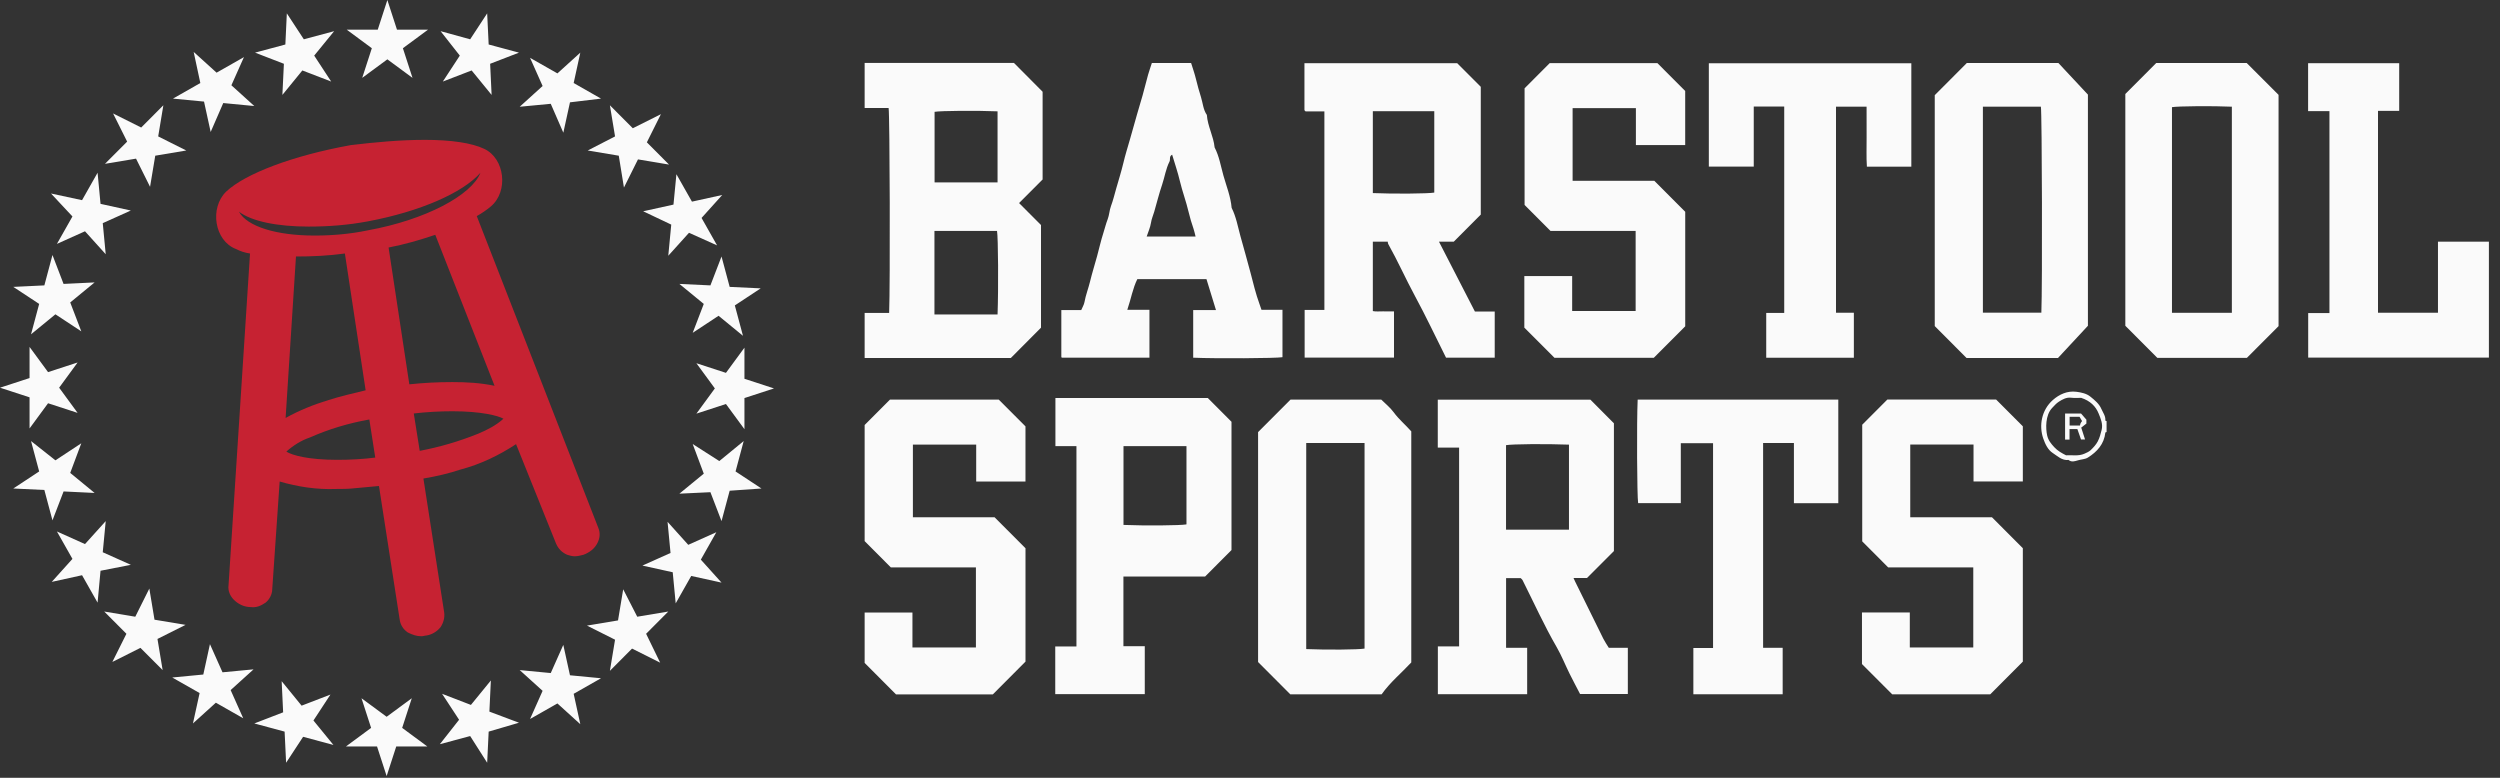 <svg width="90" height="28" viewBox="0 0 90 28" fill="none" xmlns="http://www.w3.org/2000/svg">
<rect x="0" y="0" width="90" height="28" fill="#333333" stroke="none"/>
<path d="M31.127 2.266H36.503L37.534 3.303V6.461L36.687 7.31L37.476 8.101V11.796L36.391 12.887H31.127V11.265H32.009C32.05 10.248 32.033 4.136 31.99 3.887H31.127V2.266ZM33.64 11.321H35.912C35.947 10.4 35.934 8.537 35.893 8.313H33.64V11.321ZM35.912 6.566V4.008C35.143 3.976 33.863 3.987 33.645 4.026V6.566H35.912ZM53.096 11.214H53.81V12.876H52.057C51.688 12.14 51.332 11.382 50.934 10.648C50.601 10.032 50.318 9.392 49.975 8.782C49.963 8.761 49.965 8.731 49.959 8.701H49.422V11.199C49.535 11.224 49.663 11.206 49.789 11.209C49.918 11.213 50.047 11.21 50.184 11.21V12.874H46.967V11.158H47.678V4.01H47.001C46.982 3.993 46.975 3.988 46.969 3.981C46.964 3.974 46.961 3.966 46.96 3.957V2.276H52.46L53.308 3.125V7.725L52.337 8.699H51.802C52.239 9.549 52.668 10.383 53.097 11.216L53.096 11.214ZM49.422 4.003V6.951C50.17 6.984 51.416 6.973 51.634 6.933V4.002H49.422V4.003ZM56.614 6.51H59.557L60.668 7.624V11.747L59.538 12.88H55.96L54.876 11.795V9.938H56.598V11.197H58.883V8.314H55.819L54.885 7.378V3.179L55.79 2.272H59.666L60.667 3.275V5.222H58.892V3.892H56.614V6.509L56.614 6.51ZM69.651 11.739V3.426L70.805 2.269H74.103L75.165 3.406V11.728C74.8 12.121 74.442 12.505 74.088 12.887H70.795C70.414 12.505 70.034 12.122 69.651 11.739ZM71.384 11.256H73.489C73.528 10.299 73.512 4.078 73.472 3.841H71.384V11.256ZM41.465 2.268H42.88C42.937 2.455 43.007 2.649 43.055 2.848C43.108 3.068 43.17 3.288 43.237 3.501C43.303 3.712 43.314 3.948 43.447 4.138C43.474 4.544 43.688 4.905 43.726 5.307C43.892 5.625 43.948 5.981 44.043 6.319C44.151 6.702 44.305 7.079 44.339 7.483C44.5 7.802 44.562 8.157 44.654 8.496C44.775 8.939 44.905 9.382 45.021 9.828C45.118 10.202 45.209 10.583 45.343 10.949C45.366 11.014 45.388 11.079 45.413 11.152H46.169V12.859C45.947 12.899 43.782 12.913 42.955 12.877V11.162H43.775C43.658 10.782 43.548 10.422 43.433 10.049H40.944C40.779 10.377 40.717 10.762 40.583 11.152H41.38V12.877H38.227C38.23 12.881 38.223 12.876 38.217 12.868C38.212 12.862 38.208 12.853 38.208 12.845V11.163H38.924C38.965 11.066 39.023 10.974 39.041 10.875C39.086 10.625 39.179 10.39 39.239 10.146C39.314 9.834 39.412 9.528 39.496 9.218C39.571 8.942 39.633 8.661 39.72 8.39C39.773 8.227 39.812 8.058 39.875 7.896C39.935 7.744 39.938 7.569 39.996 7.416C40.072 7.212 40.122 7.002 40.181 6.795C40.269 6.487 40.366 6.181 40.441 5.868C40.508 5.582 40.597 5.301 40.678 5.018C40.764 4.709 40.852 4.401 40.94 4.093C41.002 3.877 41.069 3.662 41.13 3.446C41.199 3.195 41.261 2.942 41.331 2.691C41.369 2.558 41.416 2.427 41.466 2.27L41.465 2.268ZM42.197 5.569C42.079 5.627 42.141 5.742 42.103 5.815C41.968 6.08 41.929 6.375 41.835 6.652C41.726 6.971 41.646 7.299 41.552 7.623C41.514 7.756 41.455 7.88 41.435 8.022C41.41 8.187 41.336 8.345 41.28 8.516H43.041C43.016 8.42 42.998 8.329 42.969 8.242C42.898 8.038 42.837 7.831 42.787 7.621C42.7 7.249 42.564 6.892 42.476 6.521C42.401 6.202 42.293 5.891 42.197 5.568L42.197 5.569ZM82.029 11.74L80.887 12.884H77.665L76.512 11.728V3.384L77.626 2.267H80.88L82.028 3.415V11.74H82.029ZM80.347 11.26V3.841C79.664 3.809 78.406 3.82 78.191 3.858V11.26H80.347ZM64.233 3.836H63.135V5.998H61.518V2.277H68.808V6H67.208C67.184 5.653 67.201 5.294 67.198 4.935C67.195 4.573 67.197 4.211 67.197 3.84H66.096V11.258H66.739V12.879H63.584V11.266H64.232V3.836H64.233ZM86.371 2.275V3.992H85.608V11.259H87.767V8.7H89.6V12.873H83.095V11.271H83.86V4.001H83.092V2.275H86.37L86.371 2.275ZM75.839 15.552C75.823 15.558 75.794 15.563 75.793 15.572C75.748 15.988 75.496 16.264 75.163 16.473C75.064 16.535 74.927 16.536 74.813 16.57C74.684 16.607 74.581 16.648 74.467 16.558C74.232 16.586 74.073 16.42 73.903 16.311C73.724 16.197 73.627 15.985 73.559 15.791C73.394 15.32 73.497 14.758 73.903 14.4C74.134 14.196 74.425 14.063 74.748 14.104C74.925 14.126 75.116 14.166 75.255 14.28C75.408 14.404 75.57 14.535 75.651 14.725C75.709 14.859 75.808 14.981 75.792 15.141C75.792 15.146 75.822 15.154 75.837 15.161V15.552L75.839 15.552ZM74.379 16.391C74.591 16.376 74.823 16.43 75.04 16.333C75.118 16.298 75.204 16.263 75.264 16.205C75.36 16.113 75.456 16.01 75.518 15.893C75.586 15.765 75.624 15.619 75.659 15.477C75.712 15.268 75.625 15.07 75.552 14.889C75.447 14.629 75.251 14.43 74.92 14.322C74.84 14.322 74.699 14.335 74.562 14.318C74.388 14.297 74.25 14.378 74.119 14.461C74.029 14.517 73.954 14.605 73.878 14.685C73.627 14.946 73.643 15.43 73.697 15.674C73.737 15.852 73.838 15.974 73.955 16.1C74.074 16.229 74.218 16.31 74.378 16.391H74.379ZM54.978 24.992H51.763V23.271H52.528V16.113H51.76V14.387H57.254L58.101 15.239V19.837L57.133 20.807H56.646C56.671 20.862 56.685 20.898 56.703 20.932C57.041 21.62 57.379 22.309 57.721 22.996C57.775 23.104 57.846 23.204 57.916 23.32H58.602V24.985H56.883C56.76 24.747 56.629 24.503 56.506 24.255C56.349 23.939 56.219 23.607 56.044 23.303C55.589 22.517 55.217 21.69 54.81 20.881C54.798 20.857 54.771 20.84 54.745 20.813H54.219V23.32H54.978V24.993V24.992ZM56.483 19.068V16.007C55.658 15.975 54.433 15.986 54.217 16.026V19.068H56.483ZM68.768 18.621H71.71L72.822 19.736V23.819L71.648 24.996H68.119L67.031 23.906V22.049H68.753V23.308H71.038V20.426H67.974C67.658 20.109 67.356 19.806 67.04 19.489V15.29L67.945 14.383H71.86L72.822 15.347V17.333H71.047V16.003H68.769V18.621L68.768 18.621ZM32.864 18.622H35.805L36.918 19.737V23.818L35.741 24.999H32.257L31.127 23.865V22.05H32.848V23.309H35.133V20.427H32.071L31.127 19.48V15.3C31.429 14.996 31.731 14.694 32.04 14.385H35.955L36.917 15.349V17.334H35.143V16.005H32.864V18.622ZM50.806 23.848C50.449 24.232 50.04 24.567 49.739 24.995H46.45L45.291 23.833V15.556L46.46 14.385H49.725C49.874 14.534 50.047 14.67 50.172 14.841C50.357 15.095 50.598 15.294 50.806 15.529V23.849V23.848ZM47.024 15.948V23.367C47.752 23.399 48.911 23.389 49.124 23.349V15.948H47.024ZM37.989 24.989V23.273H38.752V16.06H37.995V14.328H43.481L44.334 15.184V19.802L43.383 20.756H40.443V23.264H41.212V24.989H37.989V24.989ZM40.446 16.06V18.897C41.235 18.93 42.496 18.918 42.713 18.878V16.06H40.446ZM64.176 24.993H60.961V23.327H61.67V15.954H60.509V18.113H58.973C58.933 17.892 58.919 15.186 58.956 14.386H66.179V18.114H64.581V15.949H63.472V23.32H64.176V24.992V24.993Z" fill="#FAFAFA"/>
<path d="M74.343 14.886H74.917L75.11 15.108V15.249L74.924 15.394L75.062 15.821H74.917C74.876 15.704 74.83 15.575 74.785 15.447H74.503V15.826H74.343V14.886ZM74.506 15.319H74.879C74.888 15.285 74.89 15.258 74.902 15.235C74.917 15.206 74.94 15.18 74.954 15.159L74.864 15.004H74.506V15.319Z" fill="#FAFAFA"/>
<path fill-rule="evenodd" clip-rule="evenodd" d="M26.8 14.33V15.451L26.134 14.544L25.07 14.891L25.735 13.983L25.07 13.076L26.134 13.423L26.8 12.516V13.636L27.864 13.983L26.8 14.33ZM26.268 17.666L25.975 18.76L25.575 17.719L24.458 17.772L25.336 17.052L24.937 15.985L25.895 16.598L26.773 15.878L26.48 16.972L27.412 17.586L26.268 17.666ZM24.884 20.734L24.325 21.721L24.218 20.601L23.127 20.361L24.139 19.907L24.032 18.786L24.777 19.614L25.788 19.16L25.23 20.147L25.975 20.974L24.884 20.734ZM23.766 23.856L22.754 23.349L21.956 24.15L22.142 23.029L21.131 22.522L22.249 22.335L22.435 21.215L22.941 22.202L24.058 22.015L23.26 22.816L23.766 23.856ZM20.891 26.071L20.067 25.324L19.082 25.884L19.534 24.87L18.709 24.123L19.827 24.23L20.279 23.216L20.519 24.31L21.637 24.417L20.652 24.977L20.891 26.071ZM17.592 26.338L17.538 27.459L16.926 26.498L15.835 26.791L16.527 25.911L15.915 24.977L16.953 25.377L17.671 24.497L17.618 25.618L18.683 26.018L17.592 26.338ZM14.265 26.872L13.919 27.939L13.573 26.872H12.455L13.36 26.204L13.014 25.137L13.919 25.804L14.824 25.137L14.478 26.204L15.383 26.872H14.265ZM10.912 26.525L10.3 27.459L10.246 26.338L9.155 26.044L10.193 25.644L10.14 24.523L10.858 25.404L11.896 25.004L11.284 25.938L12.003 26.818L10.912 26.525ZM8.756 25.858L7.771 25.297L6.946 26.044L7.186 24.95L6.201 24.39L7.319 24.283L7.558 23.189L8.01 24.203L9.128 24.097L8.303 24.843L8.756 25.858ZM5.056 23.323L4.045 23.83L4.551 22.816L3.752 22.015L4.87 22.202L5.376 21.188L5.562 22.309L6.68 22.495L5.669 23.002L5.855 24.123L5.056 23.323ZM3.513 21.695L2.954 20.708L1.863 20.948L2.608 20.12L2.049 19.133L3.06 19.587L3.806 18.76L3.699 19.881L4.711 20.334L3.619 20.547L3.513 21.695ZM0.479 17.586L1.41 16.972L1.117 15.878L1.995 16.572L2.927 15.958L2.528 17.025L3.406 17.746L2.289 17.692L1.889 18.733L1.597 17.639L0.479 17.586ZM1.064 13.61V12.489L1.73 13.396L2.794 13.049L2.129 13.957L2.794 14.864L1.73 14.517L1.064 15.424V14.304L0 13.957L1.064 13.61ZM1.597 10.274L1.889 9.18L2.288 10.221L3.406 10.167L2.528 10.888L2.927 11.929L1.995 11.315L1.117 12.035L1.41 10.941L0.479 10.328L1.597 10.274ZM2.954 7.206L3.513 6.218L3.619 7.339L4.71 7.579L3.699 8.033L3.806 9.153L3.06 8.326L2.049 8.78L2.608 7.793L1.836 6.966L2.954 7.206ZM4.071 4.084L5.083 4.591L5.881 3.79L5.695 4.911L6.706 5.418L5.589 5.605L5.402 6.725L4.897 5.711L3.779 5.898L4.577 5.098L4.071 4.084ZM6.972 1.869L7.797 2.616L8.782 2.056L8.33 3.07L9.155 3.817L8.037 3.71L7.584 4.751L7.345 3.657L6.227 3.55L7.212 2.989L6.972 1.869ZM10.273 1.602L10.326 0.481L10.938 1.415L12.029 1.122L11.311 2.002L11.923 2.936L10.885 2.536L10.166 3.417L10.22 2.296L9.182 1.895L10.273 1.602ZM13.599 1.068L13.945 0.001L14.291 1.068H15.409L14.504 1.736L14.85 2.803L13.945 2.136L13.04 2.803L13.386 1.736L12.482 1.068H13.599ZM16.926 1.415L17.538 0.481L17.592 1.602L18.683 1.895L17.645 2.296L17.698 3.417L16.979 2.536L15.942 2.936L16.553 2.002L15.861 1.122L16.926 1.415ZM19.082 2.082L20.067 2.642L20.891 1.895L20.652 2.989L21.637 3.55L20.519 3.684L20.28 4.777L19.827 3.737L18.709 3.843L19.534 3.096L19.082 2.082ZM22.781 4.617L23.793 4.11L23.287 5.124L24.085 5.925L22.967 5.738L22.462 6.752L22.276 5.605L21.158 5.418L22.142 4.911L21.956 3.79L22.781 4.617ZM24.351 6.272L24.91 7.259L26.001 7.019L25.256 7.846L25.815 8.834L24.804 8.38L24.058 9.207L24.165 8.086L23.154 7.606L24.245 7.366L24.351 6.272ZM27.385 10.381L26.454 10.995L26.747 12.089L25.868 11.368L24.937 11.982L25.336 10.941L24.458 10.221L25.575 10.274L25.975 9.234L26.268 10.328L27.385 10.381Z" fill="#FAFAFA"/>
<path fill-rule="evenodd" clip-rule="evenodd" d="M15.11 16.231L14.896 14.885C15.35 14.832 15.83 14.805 16.284 14.805C17.324 14.805 17.938 14.966 18.124 15.074C17.858 15.316 17.537 15.477 17.217 15.612C16.537 15.887 15.831 16.094 15.11 16.231ZM13.989 8.911C14.55 8.803 15.11 8.642 15.67 8.453L17.804 13.889C17.297 13.782 16.791 13.755 16.283 13.755C15.75 13.755 15.243 13.782 14.736 13.836L13.989 8.911ZM11.322 8.48C9.961 8.48 8.894 8.158 8.601 7.619C9.054 7.969 9.988 8.157 11.108 8.157C11.829 8.157 12.522 8.104 13.243 7.969C15.11 7.619 16.657 6.946 17.297 6.219C16.977 7.027 15.323 7.915 13.243 8.292C12.602 8.426 11.962 8.48 11.322 8.48M10.655 9.234C11.242 9.234 11.829 9.207 12.416 9.126L13.163 14.051C12.709 14.159 12.256 14.267 11.829 14.401C11.295 14.563 10.762 14.778 10.282 15.047L10.655 9.234ZM10.308 16.258C10.548 16.043 10.842 15.854 11.162 15.747C11.829 15.45 12.549 15.235 13.296 15.101L13.509 16.473C13.083 16.527 12.629 16.554 12.149 16.554C11.109 16.554 10.522 16.393 10.308 16.258ZM20.018 19.569C20.099 19.757 20.232 19.891 20.419 19.972C20.498 19.999 20.605 20.026 20.686 20.026C20.792 20.026 20.899 19.999 21.005 19.972C21.219 19.891 21.406 19.757 21.512 19.541C21.592 19.38 21.619 19.192 21.539 19.003L17.164 7.78C17.351 7.673 17.511 7.565 17.671 7.431C18.311 6.892 18.177 5.708 17.431 5.358C16.977 5.143 16.23 5.035 15.297 5.035C14.416 5.035 13.536 5.116 12.629 5.224C10.548 5.6 8.841 6.246 8.147 6.893C7.534 7.484 7.72 8.669 8.494 8.964C8.654 9.045 8.814 9.099 9.001 9.126L8.227 21.075C8.201 21.263 8.281 21.452 8.414 21.587C8.574 21.748 8.788 21.855 9.028 21.855C9.241 21.882 9.401 21.802 9.562 21.694C9.695 21.587 9.801 21.398 9.801 21.21L10.068 17.334C10.709 17.523 11.402 17.63 12.095 17.603C12.309 17.603 12.549 17.603 12.763 17.577L13.643 17.496L14.39 22.313C14.417 22.502 14.523 22.663 14.683 22.77C14.843 22.851 15.003 22.905 15.163 22.905C15.243 22.905 15.297 22.878 15.35 22.878C15.537 22.851 15.724 22.744 15.857 22.582C15.964 22.421 16.017 22.232 15.99 22.044L15.243 17.227C15.724 17.146 16.177 17.038 16.577 16.904C17.297 16.715 17.965 16.392 18.578 15.989L20.018 19.569Z" fill="#C62232"/>
</svg>
